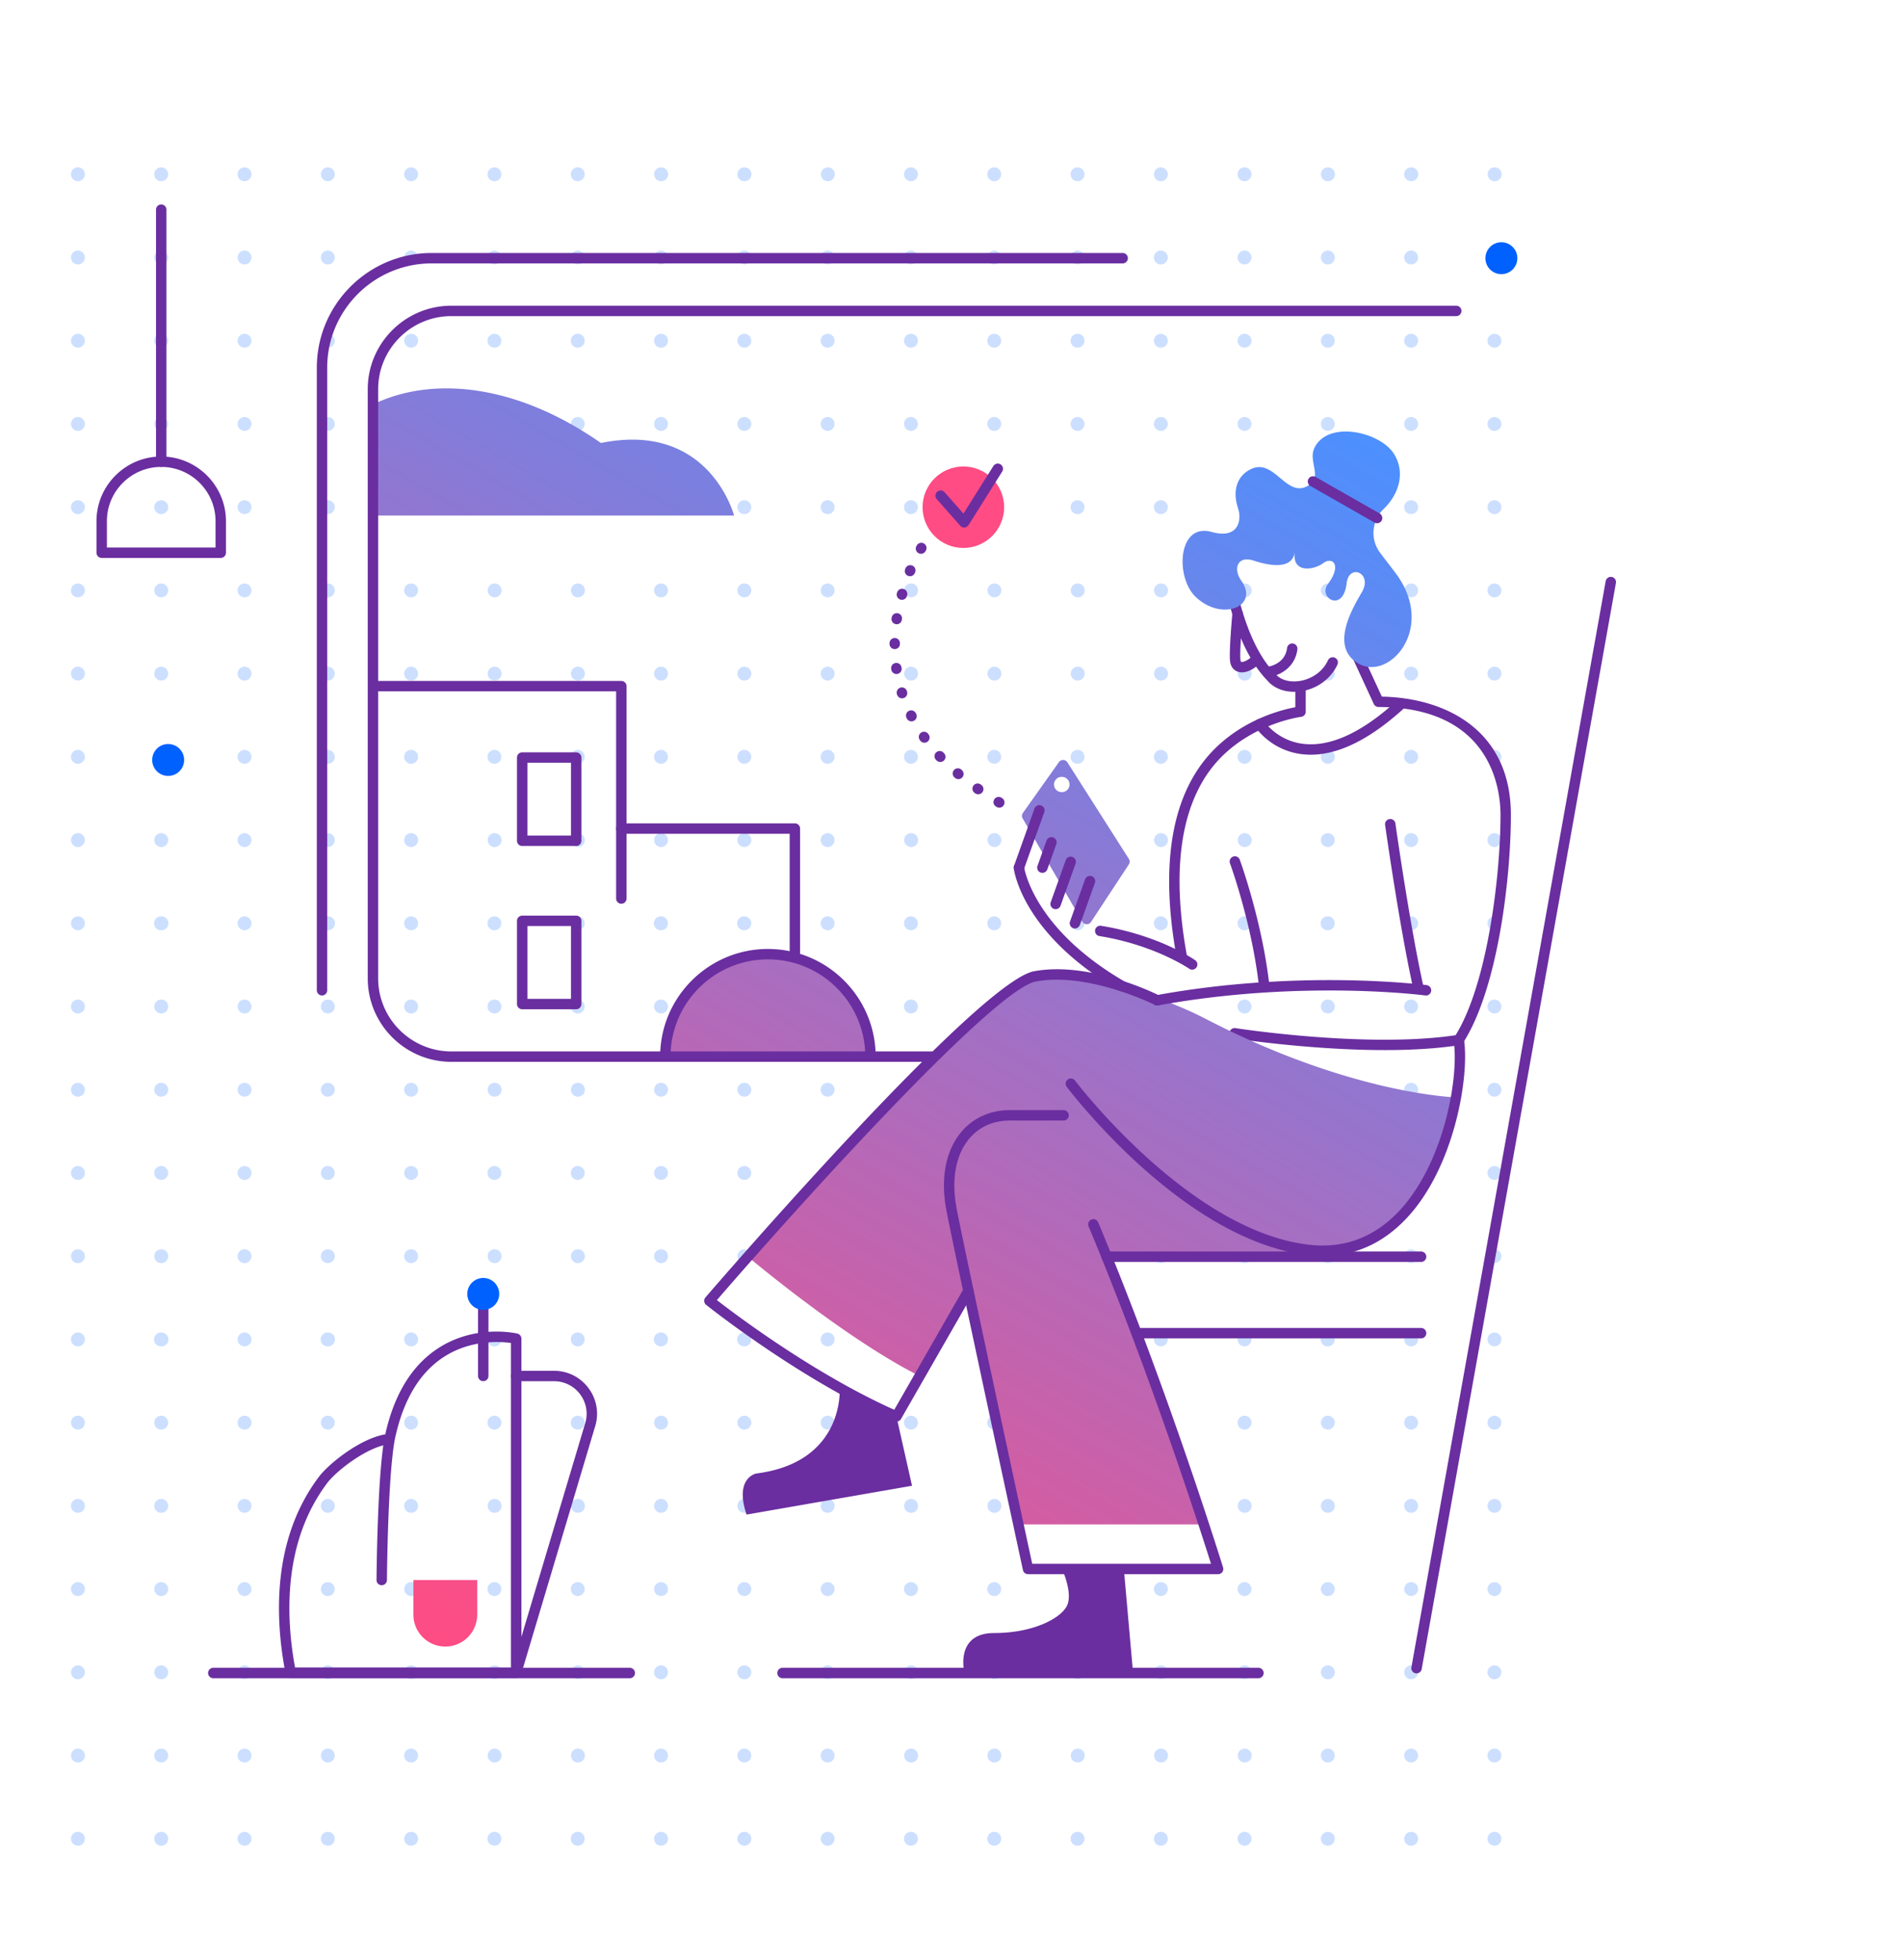 <svg width="432" height="445" fill="none" xmlns="http://www.w3.org/2000/svg"><path d="M244.614 97.822a1.575 1.575 0 1 0 .001-3.151 1.575 1.575 0 0 0-.001 3.15ZM206.794 97.822a1.575 1.575 0 1 0 .001-3.151 1.575 1.575 0 0 0-.001 3.15ZM168.972 97.822a1.575 1.575 0 1 0 .002-3.15 1.575 1.575 0 0 0-.002 3.15ZM244.614 135.609a1.576 1.576 0 1 0 0-3.151 1.576 1.576 0 0 0 0 3.151ZM244.614 192.29a1.576 1.576 0 1 0 0-3.151 1.576 1.576 0 0 0 0 3.151ZM206.794 135.609a1.576 1.576 0 1 0 0-3.151 1.576 1.576 0 0 0 0 3.151ZM168.972 135.609a1.575 1.575 0 1 0 .002-3.15 1.575 1.575 0 0 0-.002 3.15ZM206.794 192.29a1.576 1.576 0 1 0 0-3.151 1.576 1.576 0 0 0 0 3.151ZM168.972 192.29a1.575 1.575 0 1 0 .002-3.15 1.575 1.575 0 0 0-.002 3.15ZM225.704 97.822a1.575 1.575 0 1 0 .001-3.151 1.575 1.575 0 0 0-.001 3.15ZM187.883 97.822a1.575 1.575 0 1 0 0-3.15 1.575 1.575 0 0 0 0 3.15ZM150.062 97.822a1.575 1.575 0 1 0 .002-3.15 1.575 1.575 0 0 0-.002 3.15ZM131.152 97.822a1.575 1.575 0 1 0 .001-3.151 1.575 1.575 0 0 0-.001 3.15ZM225.704 135.609a1.576 1.576 0 1 0 0-3.151 1.576 1.576 0 0 0 0 3.151ZM225.704 192.29a1.576 1.576 0 1 0 0-3.151 1.576 1.576 0 0 0 0 3.151ZM187.883 135.609a1.575 1.575 0 1 0 0-3.15 1.575 1.575 0 0 0 0 3.15ZM150.062 135.609a1.575 1.575 0 1 0 .002-3.15 1.575 1.575 0 0 0-.002 3.15ZM131.152 135.609a1.576 1.576 0 1 0 0-3.151 1.576 1.576 0 0 0 0 3.151ZM187.883 192.29a1.575 1.575 0 1 0 0-3.15 1.575 1.575 0 0 0 0 3.15ZM150.062 192.29a1.575 1.575 0 1 0 .002-3.15 1.575 1.575 0 0 0-.002 3.15ZM131.152 192.29a1.576 1.576 0 1 0 0-3.151 1.576 1.576 0 0 0 0 3.151ZM244.614 116.715a1.575 1.575 0 1 0 .001-3.15 1.575 1.575 0 0 0-.001 3.15ZM244.614 173.396a1.575 1.575 0 1 0 .001-3.15 1.575 1.575 0 0 0-.001 3.15ZM206.794 116.715a1.575 1.575 0 1 0 .001-3.15 1.575 1.575 0 0 0-.001 3.15ZM168.972 116.715a1.575 1.575 0 1 0-1.576-1.574c0 .869.706 1.574 1.576 1.574ZM206.794 173.396a1.575 1.575 0 1 0 .001-3.15 1.575 1.575 0 0 0-.001 3.15ZM168.972 173.396a1.575 1.575 0 1 0-1.576-1.574c0 .869.706 1.574 1.576 1.574ZM244.614 154.503a1.576 1.576 0 1 0 0-3.151 1.576 1.576 0 0 0 0 3.151ZM244.614 211.183a1.575 1.575 0 1 0-1.576-1.574c0 .87.706 1.574 1.576 1.574ZM206.794 154.503a1.576 1.576 0 1 0 0-3.151 1.576 1.576 0 0 0 0 3.151ZM168.972 154.503a1.575 1.575 0 1 0 .002-3.15 1.575 1.575 0 0 0-.002 3.15ZM206.794 211.183a1.575 1.575 0 1 0-1.576-1.574c0 .87.705 1.574 1.576 1.574ZM168.972 211.183a1.574 1.574 0 1 0 0-3.148 1.575 1.575 0 1 0 0 3.148ZM225.704 116.715a1.575 1.575 0 1 0 .001-3.15 1.575 1.575 0 0 0-.001 3.15ZM225.704 173.396a1.575 1.575 0 1 0 .001-3.15 1.575 1.575 0 0 0-.001 3.15ZM187.883 116.715a1.575 1.575 0 1 0 0-3.15 1.575 1.575 0 0 0 0 3.15ZM150.062 116.715a1.575 1.575 0 1 0-1.576-1.574c0 .869.706 1.574 1.576 1.574ZM131.152 116.715a1.575 1.575 0 1 0 .001-3.15 1.575 1.575 0 0 0-.001 3.15ZM187.883 173.396a1.575 1.575 0 1 0 0-3.15 1.575 1.575 0 0 0 0 3.15ZM150.062 173.396a1.575 1.575 0 1 0-1.576-1.574c0 .869.706 1.574 1.576 1.574ZM131.152 173.396a1.575 1.575 0 1 0 .001-3.15 1.575 1.575 0 0 0-.001 3.15ZM225.704 154.503a1.576 1.576 0 1 0 0-3.151 1.576 1.576 0 0 0 0 3.151ZM225.704 211.183a1.575 1.575 0 1 0-1.576-1.574c0 .87.705 1.574 1.576 1.574ZM187.883 154.503a1.575 1.575 0 1 0 0-3.15 1.575 1.575 0 0 0 0 3.15ZM150.062 154.503a1.575 1.575 0 1 0 .002-3.15 1.575 1.575 0 0 0-.002 3.15ZM131.152 154.503a1.576 1.576 0 1 0 0-3.151 1.576 1.576 0 0 0 0 3.151ZM187.883 211.183a1.574 1.574 0 1 0 0-3.148 1.574 1.574 0 1 0 0 3.148ZM150.062 211.183a1.574 1.574 0 1 0 0-3.148 1.575 1.575 0 1 0 0 3.148ZM131.152 211.183a1.575 1.575 0 1 0-1.576-1.574c0 .87.706 1.574 1.576 1.574ZM263.525 97.822a1.575 1.575 0 1 0 .001-3.151 1.575 1.575 0 0 0-.001 3.15ZM263.525 135.609a1.576 1.576 0 1 0 0-3.151 1.576 1.576 0 0 0 0 3.151ZM263.525 192.29a1.576 1.576 0 1 0 0-3.151 1.576 1.576 0 0 0 0 3.151ZM263.525 116.715a1.575 1.575 0 1 0 .001-3.15 1.575 1.575 0 0 0-.001 3.15ZM263.525 173.396a1.575 1.575 0 1 0 .001-3.15 1.575 1.575 0 0 0-.001 3.15ZM263.525 154.503a1.576 1.576 0 1 0 0-3.151 1.576 1.576 0 0 0 0 3.151ZM263.525 211.183a1.575 1.575 0 1 0-1.576-1.574c0 .87.706 1.574 1.576 1.574ZM112.241 97.822a1.575 1.575 0 1 0 .001-3.151 1.575 1.575 0 0 0-.001 3.15ZM74.42 97.822a1.575 1.575 0 1 0 .002-3.15 1.575 1.575 0 0 0-.001 3.15ZM36.6 97.822a1.575 1.575 0 1 0 0-3.15 1.575 1.575 0 0 0 0 3.15ZM112.241 135.609a1.576 1.576 0 1 0 0-3.151 1.576 1.576 0 0 0 0 3.151ZM112.241 192.29a1.576 1.576 0 1 0 0-3.151 1.576 1.576 0 0 0 0 3.151ZM74.42 135.609a1.575 1.575 0 1 0 .002-3.15 1.575 1.575 0 0 0-.001 3.15ZM36.6 135.609a1.575 1.575 0 1 0 0-3.15 1.575 1.575 0 0 0 0 3.15ZM74.42 192.29a1.575 1.575 0 1 0 .002-3.15 1.575 1.575 0 0 0-.001 3.15ZM36.6 192.29a1.575 1.575 0 1 0 0-3.15 1.575 1.575 0 0 0 0 3.15ZM93.33 97.822a1.575 1.575 0 1 0 .002-3.15 1.575 1.575 0 0 0-.001 3.15ZM55.51 97.822a1.575 1.575 0 1 0 .002-3.15 1.575 1.575 0 0 0-.002 3.15ZM17.69 97.822a1.575 1.575 0 1 0 0-3.15 1.575 1.575 0 0 0 0 3.15ZM93.33 135.609a1.575 1.575 0 1 0 .002-3.15 1.575 1.575 0 0 0-.001 3.15ZM93.33 192.29a1.575 1.575 0 1 0 .002-3.15 1.575 1.575 0 0 0-.001 3.15ZM55.51 135.609a1.575 1.575 0 1 0 .002-3.15 1.575 1.575 0 0 0-.002 3.15ZM17.69 135.609a1.575 1.575 0 1 0 0-3.15 1.575 1.575 0 0 0 0 3.15ZM55.51 192.29a1.575 1.575 0 1 0 .002-3.15 1.575 1.575 0 0 0-.002 3.15ZM17.69 192.29a1.575 1.575 0 1 0 0-3.15 1.575 1.575 0 0 0 0 3.15ZM112.241 116.715a1.575 1.575 0 1 0 .001-3.15 1.575 1.575 0 0 0-.001 3.15ZM112.241 173.396a1.575 1.575 0 1 0 .001-3.15 1.575 1.575 0 0 0-.001 3.15ZM74.42 116.715a1.575 1.575 0 1 0 .002-3.15 1.575 1.575 0 0 0-.001 3.15ZM36.6 116.715a1.575 1.575 0 1 0 0-3.15 1.575 1.575 0 0 0 0 3.15ZM74.42 173.396a1.575 1.575 0 1 0 .002-3.15 1.575 1.575 0 0 0-.001 3.15ZM36.6 173.396a1.575 1.575 0 1 0 0-3.15 1.575 1.575 0 0 0 0 3.15ZM112.241 154.503a1.576 1.576 0 1 0 0-3.151 1.576 1.576 0 0 0 0 3.151ZM112.241 211.183a1.575 1.575 0 1 0-1.576-1.574c0 .87.706 1.574 1.576 1.574ZM74.42 154.503a1.575 1.575 0 1 0 .002-3.15 1.575 1.575 0 0 0-.001 3.15ZM36.6 154.503a1.575 1.575 0 1 0 0-3.15 1.575 1.575 0 0 0 0 3.15ZM74.42 211.183a1.575 1.575 0 1 0 0-3.148 1.575 1.575 0 1 0 0 3.148ZM36.6 211.183a1.575 1.575 0 1 0 0-3.148 1.575 1.575 0 1 0 0 3.148ZM93.33 116.715a1.575 1.575 0 1 0 .002-3.15 1.575 1.575 0 0 0-.001 3.15ZM93.33 173.396a1.575 1.575 0 1 0 .002-3.15 1.575 1.575 0 0 0-.001 3.15ZM55.51 116.715a1.575 1.575 0 1 0 .002-3.15 1.575 1.575 0 0 0-.002 3.15ZM17.69 116.715a1.575 1.575 0 1 0 0-3.15 1.575 1.575 0 0 0 0 3.15ZM55.51 173.396a1.575 1.575 0 1 0 .002-3.15 1.575 1.575 0 0 0-.002 3.15ZM17.69 173.396a1.575 1.575 0 1 0 0-3.15 1.575 1.575 0 0 0 0 3.15ZM93.33 154.503a1.575 1.575 0 1 0 .002-3.15 1.575 1.575 0 0 0-.001 3.15ZM93.33 211.183a1.574 1.574 0 1 0 0-3.148 1.574 1.574 0 1 0 0 3.148ZM55.51 154.503a1.575 1.575 0 1 0 .002-3.15 1.575 1.575 0 0 0-.002 3.15ZM17.69 154.503a1.575 1.575 0 1 0 0-3.15 1.575 1.575 0 0 0 0 3.15ZM55.51 211.183a1.574 1.574 0 1 0 0-3.148 1.574 1.574 0 1 0 0 3.148ZM17.69 211.183a1.574 1.574 0 1 0 0-3.148 1.574 1.574 0 1 0 0 3.148ZM244.614 230.077a1.575 1.575 0 1 0 .001-3.15 1.575 1.575 0 0 0-.001 3.15ZM206.794 230.077a1.575 1.575 0 1 0 .001-3.15 1.575 1.575 0 0 0-.001 3.15ZM168.972 230.077a1.575 1.575 0 1 0-1.576-1.574c0 .869.706 1.574 1.576 1.574ZM244.614 267.864a1.575 1.575 0 1 0 .001-3.15 1.575 1.575 0 0 0-.001 3.15ZM244.614 324.545a1.575 1.575 0 1 0 .001-3.15 1.575 1.575 0 0 0-.001 3.15ZM206.794 267.864a1.575 1.575 0 1 0 .001-3.15 1.575 1.575 0 0 0-.001 3.15ZM168.972 267.864a1.575 1.575 0 1 0-1.576-1.574c0 .869.706 1.574 1.576 1.574ZM206.794 324.545a1.575 1.575 0 1 0 .001-3.15 1.575 1.575 0 0 0-.001 3.15ZM168.972 324.545a1.575 1.575 0 1 0-1.576-1.574c0 .869.706 1.574 1.576 1.574ZM225.704 230.077a1.575 1.575 0 1 0 .001-3.15 1.575 1.575 0 0 0-.001 3.15ZM187.883 230.077a1.575 1.575 0 1 0 0-3.15 1.575 1.575 0 0 0 0 3.15ZM150.062 230.077a1.575 1.575 0 1 0-1.576-1.574c0 .869.706 1.574 1.576 1.574ZM131.152 230.077a1.575 1.575 0 1 0 .001-3.15 1.575 1.575 0 0 0-.001 3.15ZM225.704 267.864a1.575 1.575 0 1 0 .001-3.15 1.575 1.575 0 0 0-.001 3.15ZM225.704 324.545a1.575 1.575 0 1 0 .001-3.15 1.575 1.575 0 0 0-.001 3.15ZM187.883 267.864a1.575 1.575 0 1 0 0-3.15 1.575 1.575 0 0 0 0 3.15ZM150.062 267.864a1.575 1.575 0 1 0-1.576-1.574c0 .869.706 1.574 1.576 1.574ZM131.152 267.864a1.575 1.575 0 1 0 .001-3.15 1.575 1.575 0 0 0-.001 3.15ZM187.883 324.545a1.575 1.575 0 1 0 0-3.15 1.575 1.575 0 0 0 0 3.15ZM150.062 324.545a1.575 1.575 0 1 0-1.576-1.574c0 .869.706 1.574 1.576 1.574ZM131.152 324.545a1.575 1.575 0 1 0 .001-3.15 1.575 1.575 0 0 0-.001 3.15ZM244.614 248.971a1.576 1.576 0 1 0 0-3.151 1.576 1.576 0 0 0 0 3.151ZM244.614 305.651a1.575 1.575 0 1 0-1.576-1.574c0 .87.706 1.574 1.576 1.574ZM206.794 248.971a1.576 1.576 0 1 0 0-3.151 1.576 1.576 0 0 0 0 3.151ZM168.972 248.971a1.575 1.575 0 1 0 .002-3.15 1.575 1.575 0 0 0-.002 3.15ZM206.794 305.651a1.575 1.575 0 1 0-1.576-1.574c0 .87.705 1.574 1.576 1.574ZM168.972 305.651a1.574 1.574 0 1 0 0-3.148 1.575 1.575 0 1 0 0 3.148ZM244.614 286.758a1.576 1.576 0 1 0 0-3.151 1.576 1.576 0 0 0 0 3.151ZM244.614 343.439a1.576 1.576 0 1 0 0-3.151 1.576 1.576 0 0 0 0 3.151ZM206.794 286.758a1.576 1.576 0 1 0 0-3.151 1.576 1.576 0 0 0 0 3.151ZM168.972 286.758a1.575 1.575 0 1 0 .002-3.15 1.575 1.575 0 0 0-.002 3.15ZM206.794 343.439a1.576 1.576 0 1 0 0-3.151 1.576 1.576 0 0 0 0 3.151ZM168.972 343.439a1.575 1.575 0 1 0 .002-3.15 1.575 1.575 0 0 0-.002 3.15ZM225.704 248.971a1.576 1.576 0 1 0 0-3.151 1.576 1.576 0 0 0 0 3.151ZM225.704 305.651a1.575 1.575 0 1 0-1.576-1.574c0 .87.705 1.574 1.576 1.574ZM187.883 248.971a1.575 1.575 0 1 0 0-3.15 1.575 1.575 0 0 0 0 3.15ZM150.062 248.971a1.575 1.575 0 1 0 .002-3.15 1.575 1.575 0 0 0-.002 3.15ZM131.152 248.971a1.576 1.576 0 1 0 0-3.151 1.576 1.576 0 0 0 0 3.151ZM187.883 305.651a1.574 1.574 0 1 0 0-3.148 1.574 1.574 0 1 0 0 3.148ZM150.062 305.651a1.574 1.574 0 1 0 0-3.148 1.575 1.575 0 1 0 0 3.148ZM131.152 305.651a1.575 1.575 0 1 0-1.576-1.574c0 .87.706 1.574 1.576 1.574ZM225.704 286.758a1.576 1.576 0 1 0 0-3.151 1.576 1.576 0 0 0 0 3.151ZM225.704 343.439a1.576 1.576 0 1 0 0-3.151 1.576 1.576 0 0 0 0 3.151ZM187.883 286.758a1.575 1.575 0 1 0 0-3.15 1.575 1.575 0 0 0 0 3.15ZM150.062 286.758a1.575 1.575 0 1 0 .002-3.15 1.575 1.575 0 0 0-.002 3.15ZM131.152 286.758a1.576 1.576 0 1 0 0-3.151 1.576 1.576 0 0 0 0 3.151ZM187.883 343.439a1.575 1.575 0 1 0 0-3.15 1.575 1.575 0 0 0 0 3.15ZM150.062 343.439a1.575 1.575 0 1 0 .002-3.15 1.575 1.575 0 0 0-.002 3.15ZM131.152 343.439a1.576 1.576 0 1 0 0-3.151 1.576 1.576 0 0 0 0 3.151ZM263.525 230.077a1.575 1.575 0 1 0 .001-3.15 1.575 1.575 0 0 0-.001 3.15ZM263.525 267.864a1.575 1.575 0 1 0 .001-3.15 1.575 1.575 0 0 0-.001 3.15ZM263.525 324.545a1.575 1.575 0 1 0 .001-3.15 1.575 1.575 0 0 0-.001 3.15ZM263.525 248.971a1.576 1.576 0 1 0 0-3.151 1.576 1.576 0 0 0 0 3.151ZM263.525 305.651a1.575 1.575 0 1 0-1.576-1.574c0 .87.706 1.574 1.576 1.574ZM263.525 286.758a1.576 1.576 0 1 0 0-3.151 1.576 1.576 0 0 0 0 3.151ZM263.525 343.439a1.576 1.576 0 1 0 0-3.151 1.576 1.576 0 0 0 0 3.151ZM244.614 60.035a1.576 1.576 0 1 0 0-3.152 1.576 1.576 0 0 0 0 3.152ZM206.794 60.035a1.576 1.576 0 1 0 0-3.152 1.576 1.576 0 0 0 0 3.152ZM168.972 60.035a1.575 1.575 0 1 0 .002-3.15 1.575 1.575 0 0 0-.002 3.15ZM225.704 60.035a1.576 1.576 0 1 0 0-3.152 1.576 1.576 0 0 0 0 3.152ZM187.883 60.035a1.575 1.575 0 1 0 0-3.15 1.575 1.575 0 0 0 0 3.15ZM150.062 60.035a1.575 1.575 0 1 0 .002-3.15 1.575 1.575 0 0 0-.002 3.15ZM131.152 60.035a1.576 1.576 0 1 0 0-3.152 1.576 1.576 0 0 0 0 3.152ZM244.614 41.14a1.575 1.575 0 1 0 .001-3.15 1.575 1.575 0 0 0-.001 3.15ZM206.794 41.14a1.575 1.575 0 1 0 .001-3.15 1.575 1.575 0 0 0-.001 3.15ZM168.972 41.14a1.575 1.575 0 1 0 .002-3.149 1.575 1.575 0 0 0-.002 3.15ZM244.614 78.928a1.575 1.575 0 1 0 .001-3.15 1.575 1.575 0 0 0-.001 3.15ZM206.794 78.928a1.575 1.575 0 1 0 .001-3.15 1.575 1.575 0 0 0-.001 3.15ZM168.972 78.928a1.575 1.575 0 1 0 .002-3.15 1.575 1.575 0 0 0-.002 3.15ZM225.704 41.14a1.575 1.575 0 1 0 .001-3.15 1.575 1.575 0 0 0-.001 3.15ZM187.883 41.14a1.575 1.575 0 1 0 0-3.148 1.575 1.575 0 0 0 0 3.149ZM150.062 41.14a1.575 1.575 0 1 0 .002-3.149 1.575 1.575 0 0 0-.002 3.15ZM131.152 41.14a1.575 1.575 0 1 0 .001-3.15 1.575 1.575 0 0 0-.001 3.15ZM225.704 78.928a1.575 1.575 0 1 0 .001-3.15 1.575 1.575 0 0 0-.001 3.15ZM187.883 78.928a1.575 1.575 0 1 0 0-3.15 1.575 1.575 0 0 0 0 3.15ZM150.062 78.928a1.575 1.575 0 1 0 .002-3.15 1.575 1.575 0 0 0-.002 3.15ZM131.152 78.928a1.575 1.575 0 1 0 .001-3.15 1.575 1.575 0 0 0-.001 3.15ZM263.525 60.035a1.576 1.576 0 1 0 0-3.152 1.576 1.576 0 0 0 0 3.152ZM263.525 41.14a1.575 1.575 0 1 0 .001-3.15 1.575 1.575 0 0 0-.001 3.15ZM263.525 78.928a1.575 1.575 0 1 0 .001-3.15 1.575 1.575 0 0 0-.001 3.15ZM112.241 230.077a1.575 1.575 0 1 0 .001-3.15 1.575 1.575 0 0 0-.001 3.15ZM74.42 230.077a1.575 1.575 0 1 0 .002-3.15 1.575 1.575 0 0 0-.001 3.15ZM36.6 230.077a1.575 1.575 0 1 0 0-3.15 1.575 1.575 0 0 0 0 3.15ZM112.241 267.864a1.575 1.575 0 1 0 .001-3.15 1.575 1.575 0 0 0-.001 3.15ZM112.241 324.545a1.575 1.575 0 1 0 .001-3.15 1.575 1.575 0 0 0-.001 3.15ZM74.42 267.864a1.575 1.575 0 1 0 .002-3.15 1.575 1.575 0 0 0-.001 3.15ZM36.6 267.864a1.575 1.575 0 1 0 0-3.15 1.575 1.575 0 0 0 0 3.15ZM74.42 324.545a1.575 1.575 0 1 0 .002-3.15 1.575 1.575 0 0 0-.001 3.15ZM36.6 324.545a1.575 1.575 0 1 0 0-3.15 1.575 1.575 0 0 0 0 3.15ZM93.33 230.077a1.575 1.575 0 1 0 .002-3.15 1.575 1.575 0 0 0-.001 3.15ZM55.51 230.077a1.575 1.575 0 1 0 .002-3.15 1.575 1.575 0 0 0-.002 3.15ZM17.69 230.077a1.575 1.575 0 1 0 0-3.15 1.575 1.575 0 0 0 0 3.15ZM93.33 267.864a1.575 1.575 0 1 0 .002-3.15 1.575 1.575 0 0 0-.001 3.15ZM93.33 324.545a1.575 1.575 0 1 0 .002-3.15 1.575 1.575 0 0 0-.001 3.15ZM55.51 267.864a1.575 1.575 0 1 0 .002-3.15 1.575 1.575 0 0 0-.002 3.15ZM17.69 267.864a1.575 1.575 0 1 0 0-3.15 1.575 1.575 0 0 0 0 3.15ZM55.51 324.545a1.575 1.575 0 1 0 .002-3.15 1.575 1.575 0 0 0-.002 3.15ZM17.69 324.545a1.575 1.575 0 1 0 0-3.15 1.575 1.575 0 0 0 0 3.15ZM112.241 248.971a1.576 1.576 0 1 0 0-3.151 1.576 1.576 0 0 0 0 3.151ZM112.241 305.651a1.575 1.575 0 1 0-1.576-1.574c0 .87.706 1.574 1.576 1.574ZM74.42 248.971a1.575 1.575 0 1 0 .002-3.15 1.575 1.575 0 0 0-.001 3.15ZM36.6 248.971a1.575 1.575 0 1 0 0-3.15 1.575 1.575 0 0 0 0 3.15ZM74.42 305.651a1.575 1.575 0 1 0 0-3.148 1.575 1.575 0 1 0 0 3.148ZM36.6 305.651a1.575 1.575 0 1 0 0-3.148 1.575 1.575 0 1 0 0 3.148ZM112.241 286.758a1.576 1.576 0 1 0 0-3.151 1.576 1.576 0 0 0 0 3.151ZM112.241 343.439a1.576 1.576 0 1 0 0-3.151 1.576 1.576 0 0 0 0 3.151ZM74.42 286.758a1.575 1.575 0 1 0 .002-3.15 1.575 1.575 0 0 0-.001 3.15ZM36.6 286.758a1.575 1.575 0 1 0 0-3.15 1.575 1.575 0 0 0 0 3.15ZM74.42 343.439a1.575 1.575 0 1 0 .002-3.15 1.575 1.575 0 0 0-.001 3.15ZM36.6 343.439a1.575 1.575 0 1 0 0-3.15 1.575 1.575 0 0 0 0 3.15ZM93.33 248.971a1.575 1.575 0 1 0 .002-3.15 1.575 1.575 0 0 0-.001 3.15ZM93.33 305.651a1.574 1.574 0 1 0 0-3.148 1.574 1.574 0 1 0 0 3.148ZM55.51 248.971a1.575 1.575 0 1 0 .002-3.15 1.575 1.575 0 0 0-.002 3.15ZM17.69 248.971a1.575 1.575 0 1 0 0-3.15 1.575 1.575 0 0 0 0 3.15ZM55.51 305.651a1.574 1.574 0 1 0 0-3.148 1.574 1.574 0 1 0 0 3.148ZM17.69 305.651a1.574 1.574 0 1 0 0-3.148 1.574 1.574 0 1 0 0 3.148ZM93.33 286.758a1.575 1.575 0 1 0 .002-3.15 1.575 1.575 0 0 0-.001 3.15ZM93.33 343.439a1.575 1.575 0 1 0 .002-3.15 1.575 1.575 0 0 0-.001 3.15ZM55.51 286.758a1.575 1.575 0 1 0 .002-3.15 1.575 1.575 0 0 0-.002 3.15ZM17.69 286.758a1.575 1.575 0 1 0 0-3.15 1.575 1.575 0 0 0 0 3.15ZM55.51 343.439a1.575 1.575 0 1 0 .002-3.15 1.575 1.575 0 0 0-.002 3.15ZM17.69 343.439a1.575 1.575 0 1 0 0-3.15 1.575 1.575 0 0 0 0 3.15ZM112.241 60.035a1.576 1.576 0 1 0 0-3.152 1.576 1.576 0 0 0 0 3.152ZM74.42 60.035a1.575 1.575 0 1 0 .002-3.151 1.575 1.575 0 0 0-.001 3.15ZM36.6 60.035a1.575 1.575 0 1 0 0-3.151 1.575 1.575 0 0 0 0 3.15ZM93.33 60.035a1.575 1.575 0 1 0 .002-3.15 1.575 1.575 0 0 0-.001 3.15ZM55.51 60.035a1.575 1.575 0 1 0 .002-3.15 1.575 1.575 0 0 0-.002 3.15ZM17.69 60.035a1.575 1.575 0 1 0 0-3.15 1.575 1.575 0 0 0 0 3.15ZM112.241 41.14a1.575 1.575 0 1 0 .001-3.15 1.575 1.575 0 0 0-.001 3.15ZM74.42 41.14a1.575 1.575 0 1 0 .002-3.15 1.575 1.575 0 0 0-.001 3.15ZM36.6 41.14a1.575 1.575 0 1 0 0-3.15 1.575 1.575 0 0 0 0 3.15ZM112.241 78.928a1.575 1.575 0 1 0 .001-3.15 1.575 1.575 0 0 0-.001 3.15ZM74.42 78.928a1.575 1.575 0 1 0 .002-3.15 1.575 1.575 0 0 0-.001 3.15ZM36.6 78.928a1.575 1.575 0 1 0 0-3.15 1.575 1.575 0 0 0 0 3.15ZM93.33 41.14a1.575 1.575 0 1 0 .002-3.15 1.575 1.575 0 0 0-.001 3.15ZM55.51 41.14a1.575 1.575 0 1 0 .002-3.15 1.575 1.575 0 0 0-.002 3.15ZM17.69 41.14a1.575 1.575 0 1 0 0-3.15 1.575 1.575 0 0 0 0 3.15ZM93.33 78.928a1.575 1.575 0 1 0 .002-3.15 1.575 1.575 0 0 0-.001 3.15ZM55.51 78.928a1.575 1.575 0 1 0 .002-3.15 1.575 1.575 0 0 0-.002 3.15ZM17.69 78.928a1.575 1.575 0 1 0 0-3.15 1.575 1.575 0 0 0 0 3.15ZM244.614 362.332a1.575 1.575 0 1 0 .001-3.15 1.575 1.575 0 0 0-.001 3.15ZM206.794 362.332a1.575 1.575 0 1 0 .001-3.15 1.575 1.575 0 0 0-.001 3.15ZM168.972 362.332a1.575 1.575 0 1 0-1.576-1.574c0 .869.706 1.574 1.576 1.574ZM244.614 400.12a1.576 1.576 0 1 0 0-3.151 1.576 1.576 0 0 0 0 3.151ZM206.794 400.12a1.576 1.576 0 1 0 0-3.151 1.576 1.576 0 0 0 0 3.151ZM168.972 400.12a1.575 1.575 0 1 0 .002-3.15 1.575 1.575 0 0 0-.002 3.15ZM225.704 362.332a1.575 1.575 0 1 0 .001-3.15 1.575 1.575 0 0 0-.001 3.15ZM187.883 362.332a1.575 1.575 0 1 0 0-3.15 1.575 1.575 0 0 0 0 3.15ZM150.062 362.332a1.575 1.575 0 1 0-1.576-1.574c0 .869.706 1.574 1.576 1.574ZM131.152 362.332a1.575 1.575 0 1 0 .001-3.15 1.575 1.575 0 0 0-.001 3.15ZM225.704 400.12a1.576 1.576 0 1 0 0-3.151 1.576 1.576 0 0 0 0 3.151ZM187.883 400.12a1.575 1.575 0 1 0 0-3.15 1.575 1.575 0 0 0 0 3.15ZM150.062 400.12a1.575 1.575 0 1 0 .002-3.15 1.575 1.575 0 0 0-.002 3.15ZM131.152 400.12a1.576 1.576 0 1 0 0-3.151 1.576 1.576 0 0 0 0 3.151ZM244.614 381.226a1.576 1.576 0 1 0 0-3.151 1.576 1.576 0 0 0 0 3.151ZM206.794 381.226a1.576 1.576 0 1 0 0-3.151 1.576 1.576 0 0 0 0 3.151ZM168.972 381.226a1.575 1.575 0 1 0 .002-3.15 1.575 1.575 0 0 0-.002 3.15ZM244.614 419.013a1.575 1.575 0 1 0 .001-3.15 1.575 1.575 0 0 0-.001 3.15ZM206.794 419.013a1.575 1.575 0 1 0 .001-3.15 1.575 1.575 0 0 0-.001 3.15ZM168.972 419.013a1.575 1.575 0 1 0-1.576-1.574c0 .869.706 1.574 1.576 1.574ZM225.704 381.226a1.576 1.576 0 1 0 0-3.151 1.576 1.576 0 0 0 0 3.151ZM187.883 381.226a1.575 1.575 0 1 0 0-3.15 1.575 1.575 0 0 0 0 3.15ZM150.062 381.226a1.575 1.575 0 1 0 .002-3.15 1.575 1.575 0 0 0-.002 3.15ZM131.152 381.226a1.576 1.576 0 1 0 0-3.151 1.576 1.576 0 0 0 0 3.151ZM225.704 419.013a1.575 1.575 0 1 0 .001-3.15 1.575 1.575 0 0 0-.001 3.15ZM187.883 419.013a1.575 1.575 0 1 0 0-3.15 1.575 1.575 0 0 0 0 3.15ZM150.062 419.013a1.575 1.575 0 1 0-1.576-1.574c0 .869.706 1.574 1.576 1.574ZM131.152 419.013a1.575 1.575 0 1 0 .001-3.15 1.575 1.575 0 0 0-.001 3.15ZM263.525 362.332a1.575 1.575 0 1 0 .001-3.15 1.575 1.575 0 0 0-.001 3.15ZM263.525 400.12a1.576 1.576 0 1 0 0-3.151 1.576 1.576 0 0 0 0 3.151ZM263.525 381.226a1.576 1.576 0 1 0 0-3.151 1.576 1.576 0 0 0 0 3.151ZM263.525 419.013a1.575 1.575 0 1 0 .001-3.15 1.575 1.575 0 0 0-.001 3.15ZM112.241 362.332a1.575 1.575 0 1 0 .001-3.15 1.575 1.575 0 0 0-.001 3.15ZM74.42 362.332a1.575 1.575 0 1 0 .002-3.15 1.575 1.575 0 0 0-.001 3.15ZM36.6 362.332a1.575 1.575 0 1 0 0-3.15 1.575 1.575 0 0 0 0 3.15ZM112.241 400.12a1.576 1.576 0 1 0 0-3.151 1.576 1.576 0 0 0 0 3.151ZM74.42 400.12a1.575 1.575 0 1 0 .002-3.15 1.575 1.575 0 0 0-.001 3.15ZM36.6 400.12a1.575 1.575 0 1 0 0-3.15 1.575 1.575 0 0 0 0 3.15ZM93.33 362.332a1.575 1.575 0 1 0 .002-3.15 1.575 1.575 0 0 0-.001 3.15ZM55.51 362.332a1.575 1.575 0 1 0 .002-3.15 1.575 1.575 0 0 0-.002 3.15ZM17.69 362.332a1.575 1.575 0 1 0 0-3.15 1.575 1.575 0 0 0 0 3.15ZM93.33 400.12a1.575 1.575 0 1 0 .002-3.15 1.575 1.575 0 0 0-.001 3.15ZM55.51 400.12a1.575 1.575 0 1 0 .002-3.15 1.575 1.575 0 0 0-.002 3.15ZM17.69 400.12a1.575 1.575 0 1 0 0-3.15 1.575 1.575 0 0 0 0 3.15ZM112.241 381.226a1.576 1.576 0 1 0 0-3.151 1.576 1.576 0 0 0 0 3.151ZM74.42 381.226a1.575 1.575 0 1 0 .002-3.15 1.575 1.575 0 0 0-.001 3.15ZM36.6 381.226a1.575 1.575 0 1 0 0-3.15 1.575 1.575 0 0 0 0 3.15ZM112.241 419.013a1.575 1.575 0 1 0 .001-3.15 1.575 1.575 0 0 0-.001 3.15ZM74.42 419.013a1.575 1.575 0 1 0 .002-3.15 1.575 1.575 0 0 0-.001 3.15ZM36.6 419.013a1.575 1.575 0 1 0 0-3.15 1.575 1.575 0 0 0 0 3.15ZM93.33 381.226a1.575 1.575 0 1 0 .002-3.15 1.575 1.575 0 0 0-.001 3.15ZM55.51 381.226a1.575 1.575 0 1 0 .002-3.15 1.575 1.575 0 0 0-.002 3.15ZM17.69 381.226a1.575 1.575 0 1 0 0-3.15 1.575 1.575 0 0 0 0 3.15ZM93.33 419.013a1.575 1.575 0 1 0 .002-3.15 1.575 1.575 0 0 0-.001 3.15ZM55.51 419.013a1.575 1.575 0 1 0 .002-3.15 1.575 1.575 0 0 0-.002 3.15ZM17.69 419.013a1.575 1.575 0 1 0 0-3.15 1.575 1.575 0 0 0 0 3.15ZM320.342 97.822a1.575 1.575 0 1 0 .002-3.15 1.575 1.575 0 0 0-.002 3.15ZM282.522 97.822a1.575 1.575 0 1 0 .001-3.151 1.575 1.575 0 0 0-.001 3.15ZM320.342 135.609a1.575 1.575 0 1 0 .002-3.15 1.575 1.575 0 0 0-.002 3.15ZM282.522 135.609a1.576 1.576 0 1 0 0-3.151 1.576 1.576 0 0 0 0 3.151ZM320.342 192.29a1.575 1.575 0 1 0 .002-3.15 1.575 1.575 0 0 0-.002 3.15ZM282.522 192.29a1.576 1.576 0 1 0 0-3.151 1.576 1.576 0 0 0 0 3.151ZM339.253 97.822a1.575 1.575 0 1 0 0-3.15 1.575 1.575 0 0 0 0 3.15ZM301.432 97.822a1.575 1.575 0 1 0 .002-3.15 1.575 1.575 0 0 0-.002 3.15ZM339.253 135.609a1.575 1.575 0 1 0 0-3.15 1.575 1.575 0 0 0 0 3.15ZM339.253 192.29a1.575 1.575 0 1 0 0-3.15 1.575 1.575 0 0 0 0 3.15ZM301.432 135.609a1.575 1.575 0 1 0 .002-3.15 1.575 1.575 0 0 0-.002 3.15ZM301.432 192.29a1.575 1.575 0 1 0 .002-3.15 1.575 1.575 0 0 0-.002 3.15ZM320.342 116.715a1.575 1.575 0 1 0 .002-3.15 1.575 1.575 0 0 0-.002 3.15ZM282.522 116.715a1.575 1.575 0 1 0 .001-3.15 1.575 1.575 0 0 0-.001 3.15ZM320.342 173.396a1.575 1.575 0 1 0 .002-3.15 1.575 1.575 0 0 0-.002 3.15ZM282.522 173.396a1.575 1.575 0 1 0 .001-3.15 1.575 1.575 0 0 0-.001 3.15ZM320.342 154.503a1.575 1.575 0 1 0 .002-3.15 1.575 1.575 0 0 0-.002 3.15ZM282.522 154.503a1.576 1.576 0 1 0 0-3.151 1.576 1.576 0 0 0 0 3.151ZM320.342 211.183a1.574 1.574 0 1 0 0-3.148 1.574 1.574 0 1 0 0 3.148ZM282.522 211.183a1.575 1.575 0 1 0-1.576-1.574c0 .87.706 1.574 1.576 1.574ZM339.253 116.715a1.575 1.575 0 1 0 0-3.15 1.575 1.575 0 0 0 0 3.15ZM339.253 173.396a1.575 1.575 0 1 0 0-3.15 1.575 1.575 0 0 0 0 3.15ZM301.432 116.715a1.575 1.575 0 1 0-1.576-1.574c0 .869.706 1.574 1.576 1.574ZM301.432 173.396a1.575 1.575 0 1 0-1.576-1.574c0 .869.706 1.574 1.576 1.574ZM339.253 154.503a1.575 1.575 0 1 0 0-3.15 1.575 1.575 0 0 0 0 3.15ZM339.253 211.183a1.574 1.574 0 1 0 0-3.148 1.574 1.574 0 1 0 0 3.148ZM301.432 154.503a1.575 1.575 0 1 0 .002-3.15 1.575 1.575 0 0 0-.002 3.15ZM301.432 211.183a1.574 1.574 0 1 0 0-3.148 1.575 1.575 0 1 0 0 3.148ZM320.342 230.077a1.575 1.575 0 1 0 .002-3.15 1.575 1.575 0 0 0-.002 3.15ZM282.522 230.077a1.575 1.575 0 1 0 .001-3.15 1.575 1.575 0 0 0-.001 3.15ZM320.342 267.864a1.575 1.575 0 1 0 .002-3.15 1.575 1.575 0 0 0-.002 3.15ZM282.522 267.864a1.575 1.575 0 1 0 .001-3.15 1.575 1.575 0 0 0-.001 3.15ZM320.342 324.545a1.575 1.575 0 1 0 .002-3.15 1.575 1.575 0 0 0-.002 3.15ZM282.522 324.545a1.575 1.575 0 1 0 .001-3.15 1.575 1.575 0 0 0-.001 3.15ZM339.253 230.077a1.575 1.575 0 1 0 0-3.15 1.575 1.575 0 0 0 0 3.15ZM301.432 230.077a1.575 1.575 0 1 0-1.576-1.574c0 .869.706 1.574 1.576 1.574ZM339.253 267.864a1.575 1.575 0 1 0 0-3.15 1.575 1.575 0 0 0 0 3.15ZM339.253 324.545a1.575 1.575 0 1 0 0-3.15 1.575 1.575 0 0 0 0 3.15ZM301.432 267.864a1.575 1.575 0 1 0-1.576-1.574c0 .869.706 1.574 1.576 1.574ZM301.432 324.545a1.575 1.575 0 1 0-1.576-1.574c0 .869.706 1.574 1.576 1.574ZM320.342 248.971a1.575 1.575 0 1 0 .002-3.15 1.575 1.575 0 0 0-.002 3.15ZM282.522 248.971a1.576 1.576 0 1 0 0-3.151 1.576 1.576 0 0 0 0 3.151ZM320.342 305.651a1.574 1.574 0 1 0 0-3.148 1.574 1.574 0 1 0 0 3.148ZM282.522 305.651a1.575 1.575 0 1 0-1.576-1.574c0 .87.706 1.574 1.576 1.574ZM320.342 286.758a1.575 1.575 0 1 0 .002-3.15 1.575 1.575 0 0 0-.002 3.15ZM282.522 286.758a1.576 1.576 0 1 0 0-3.151 1.576 1.576 0 0 0 0 3.151ZM320.342 343.439a1.575 1.575 0 1 0 .002-3.15 1.575 1.575 0 0 0-.002 3.15ZM282.522 343.439a1.576 1.576 0 1 0 0-3.151 1.576 1.576 0 0 0 0 3.151ZM339.253 248.971a1.575 1.575 0 1 0 0-3.15 1.575 1.575 0 0 0 0 3.15ZM339.253 305.651a1.574 1.574 0 1 0 0-3.148 1.574 1.574 0 1 0 0 3.148ZM301.432 248.971a1.575 1.575 0 1 0 .002-3.15 1.575 1.575 0 0 0-.002 3.15ZM301.432 305.651a1.574 1.574 0 1 0 0-3.148 1.575 1.575 0 1 0 0 3.148ZM339.253 286.758a1.575 1.575 0 1 0 0-3.15 1.575 1.575 0 0 0 0 3.15ZM339.253 343.439a1.575 1.575 0 1 0 0-3.15 1.575 1.575 0 0 0 0 3.15ZM301.432 286.758a1.575 1.575 0 1 0 .002-3.15 1.575 1.575 0 0 0-.002 3.15ZM301.432 343.439a1.575 1.575 0 1 0 .002-3.15 1.575 1.575 0 0 0-.002 3.15ZM320.342 60.035a1.575 1.575 0 1 0 .002-3.15 1.575 1.575 0 0 0-.002 3.15ZM282.522 60.035a1.576 1.576 0 1 0 0-3.152 1.576 1.576 0 0 0 0 3.152ZM339.253 60.035a1.575 1.575 0 1 0 0-3.15 1.575 1.575 0 0 0 0 3.15ZM301.432 60.035a1.575 1.575 0 1 0 .002-3.15 1.575 1.575 0 0 0-.002 3.15ZM320.342 41.14a1.575 1.575 0 1 0 .002-3.149 1.575 1.575 0 0 0-.002 3.15ZM282.522 41.14a1.575 1.575 0 1 0 .001-3.15 1.575 1.575 0 0 0-.001 3.15ZM320.342 78.928a1.575 1.575 0 1 0 .002-3.15 1.575 1.575 0 0 0-.002 3.15ZM282.522 78.928a1.575 1.575 0 1 0 .001-3.15 1.575 1.575 0 0 0-.001 3.15ZM339.253 41.14a1.575 1.575 0 1 0 0-3.148 1.575 1.575 0 0 0 0 3.149ZM301.432 41.14a1.575 1.575 0 1 0 .002-3.149 1.575 1.575 0 0 0-.002 3.15ZM339.253 78.928a1.575 1.575 0 1 0 0-3.15 1.575 1.575 0 0 0 0 3.15ZM301.432 78.928a1.575 1.575 0 1 0 .002-3.15 1.575 1.575 0 0 0-.002 3.15ZM320.342 362.332a1.575 1.575 0 1 0 .002-3.15 1.575 1.575 0 0 0-.002 3.15ZM282.522 362.332a1.575 1.575 0 1 0 .001-3.15 1.575 1.575 0 0 0-.001 3.15ZM320.342 400.12a1.575 1.575 0 1 0 .002-3.15 1.575 1.575 0 0 0-.002 3.15ZM282.522 400.12a1.576 1.576 0 1 0 0-3.151 1.576 1.576 0 0 0 0 3.151ZM339.253 362.332a1.575 1.575 0 1 0 0-3.15 1.575 1.575 0 0 0 0 3.15ZM301.432 362.332a1.575 1.575 0 1 0-1.576-1.574c0 .869.706 1.574 1.576 1.574ZM339.253 400.12a1.575 1.575 0 1 0 0-3.15 1.575 1.575 0 0 0 0 3.15ZM301.432 400.12a1.575 1.575 0 1 0 .002-3.15 1.575 1.575 0 0 0-.002 3.15ZM320.342 381.226a1.575 1.575 0 1 0 .002-3.15 1.575 1.575 0 0 0-.002 3.15ZM282.522 381.226a1.576 1.576 0 1 0 0-3.151 1.576 1.576 0 0 0 0 3.151ZM320.342 419.013a1.575 1.575 0 1 0 .002-3.15 1.575 1.575 0 0 0-.002 3.15ZM282.522 419.013a1.575 1.575 0 1 0 .001-3.15 1.575 1.575 0 0 0-.001 3.15ZM339.253 381.226a1.575 1.575 0 1 0 0-3.15 1.575 1.575 0 0 0 0 3.15ZM301.432 381.226a1.575 1.575 0 1 0 .002-3.15 1.575 1.575 0 0 0-.002 3.15ZM339.253 419.013a1.575 1.575 0 1 0 0-3.15 1.575 1.575 0 0 0 0 3.15ZM301.432 419.013a1.575 1.575 0 1 0-1.576-1.574c0 .869.706 1.574 1.576 1.574Z" fill="#CCDFFF"/><path d="M314.378 238.39c-17.067 0-34.007-2.613-34.236-2.645a1.18 1.18 0 1 1 .363-2.33c.299.047 29.886 4.605 49.931 1.598 7.422-12.013 10.196-36.937 10.196-49.989 0-5.732-1.994-24.452-27.696-24.523-.457 0-.875-.267-1.072-.685l-5.405-11.714a1.181 1.181 0 0 1 2.143-.992l5.09 11.037c14.309.276 29.296 7.455 29.296 26.877 0 14.02-2.892 39.361-10.85 51.713a1.179 1.179 0 0 1-.812.527c-5.208.819-11.086 1.126-16.948 1.126ZM293.773 157.053c-2.458 0-4.649-.889-6.02-2.503-8.013-8.18-10.077-24.263-10.164-24.94a1.183 1.183 0 0 1 2.348-.291c.016.157 2.056 16.012 9.534 23.609.024.024.039.047.063.071 1.111 1.323 3.112 1.929 5.358 1.622 2.269-.307 5.192-1.709 6.571-4.724.276-.59.977-.85 1.568-.582.591.267.851.976.583 1.566-1.489 3.252-4.711 5.574-8.407 6.078-.488.063-.969.094-1.434.094Z" fill="#6A2EA0"/><path d="m256.259 194.982-13.946-21.909a1.161 1.161 0 0 0-1.931-.047l-8.17 11.525c-.26.37-.284.858-.056 1.252l13.545 23.436a1.162 1.162 0 0 0 1.978.055l8.572-13.044a1.17 1.17 0 0 0 .008-1.268Zm-15.199-15.154a1.733 1.733 0 1 1 0-3.464c.953 0 1.734.779 1.734 1.732a1.724 1.724 0 0 1-1.734 1.732Zm89.525 69.3s-23.614-.614-56.613-17.689c-3.483-1.803-7.076-3.377-10.787-4.637-8.068-2.732-21.652-6.715-28.239-5.141-9.716 2.323-65.162 63.648-65.162 63.648s21.936 18.516 38.971 27.081l11.086-19.334 11.464 53.012h41.974l-22.047-60.751 51.153.04c0-.016 24.402-6.196 28.2-36.229Zm-179.546-9.25c0-12.848 10.424-23.263 23.283-23.263 12.859 0 23.283 10.415 23.283 23.263h-46.566ZM84.671 91.815c13-6.321 31.99-5.022 51.744 8.754 24.662-5.022 30.225 16.469 30.225 16.469H84.67V91.815Zm232.125 38.268c-1.386-1.843-2.592-3.362-3.561-4.685-2.254-3.07-1.805-7.281.937-9.927 3.184-3.07 4.972-7.919 2.364-12.288-3.041-5.102-14.907-7.865-18.099-1.606-1.575 3.094 1.789 6.479-1.252 8.526-5.027 3.4-7.746-6.086-13.08-3.661-3.751 1.7-4.168 5.644-3.112 8.707 1.055 3.062.055 7.305-5.934 5.613-7.674-2.165-8.336 10.242-3.632 14.745 5.917 5.66 14.537 2.196 10.361-3.677-1.938-2.724-.843-5.786 2.813-4.558 2.506.835 8.565 2.472 9.298-1.795-.496 4.826 4.507 3.85 6.414 2.409 2.174-1.637 4.396.354 1.119 4.724-2.309 3.07 3.474 6.675 4.278-.237.528-4.542 6.051-2.298 3.388 2.173-2.655 4.464-6.949 12.478-.74 16.083 7.044 4.094 17.799-8.1 8.438-20.546ZM93.858 358.703h14.475v7.865a7.239 7.239 0 0 1-7.242 7.234c-3.994 0-7.24-3.235-7.24-7.234v-7.865h.007Z" fill="url(#a)"/><path d="M268.307 218.544a1.18 1.18 0 0 1-1.159-.968c-3.38-18.453-1.82-32.82 4.641-42.7 7.029-10.753 18.706-13.666 22.259-14.32v-3.684a1.18 1.18 0 0 1 1.182-1.181 1.18 1.18 0 0 1 1.182 1.181v4.692c0 .598-.449 1.102-1.04 1.173-.142.016-14.025 1.842-21.605 13.43-6.114 9.36-7.564 23.145-4.294 40.984a1.186 1.186 0 0 1-.954 1.377c-.071.008-.142.016-.212.016ZM262.69 228.266a1.18 1.18 0 0 1-1.159-.968 1.175 1.175 0 0 1 .954-1.37c32.833-5.983 61.104-2.314 61.388-2.283a1.182 1.182 0 0 1 1.016 1.331 1.18 1.18 0 0 1-1.331 1.015c-.276-.039-28.201-3.652-60.648 2.26a2.16 2.16 0 0 1-.22.015Z" fill="#6A2EA0"/><path d="M321.918 225.117a1.178 1.178 0 0 1-1.151-.929c-3.136-14.217-6.303-36.685-6.335-36.913a1.176 1.176 0 0 1 1.009-1.33 1.175 1.175 0 0 1 1.331 1.007c.032.221 3.192 22.61 6.304 36.733a1.18 1.18 0 0 1-.898 1.409 1.436 1.436 0 0 1-.26.023ZM300.273 285.128c-1.095 0-2.206-.063-3.341-.196-8.163-.929-21.416-5.22-38.175-20.39-9.967-9.022-16.578-17.776-16.641-17.862a1.183 1.183 0 0 1 1.891-1.417c.26.338 25.994 34.229 53.185 37.323 7.872.897 14.695-1.638 20.29-7.526 10.597-11.156 13.765-31.175 12.496-38.78a1.184 1.184 0 0 1 .969-1.361 1.185 1.185 0 0 1 1.364.968c1.339 8.006-1.986 29.08-13.112 40.794-5.326 5.621-11.677 8.447-18.926 8.447Z" fill="#6A2EA0"/><path d="M203.5 322.734c-.158 0-.323-.031-.473-.102-21.448-9.392-42.517-26.238-42.73-26.404a1.144 1.144 0 0 1-.433-.811 1.17 1.17 0 0 1 .284-.881c2.521-2.929 61.86-71.694 74.601-74.047 12.725-2.346 27.846 5.219 28.484 5.542.583.291.812 1.007.52 1.59a1.188 1.188 0 0 1-1.591.519c-.15-.078-15.058-7.525-26.987-5.321-9.747 1.795-54.809 51.926-72.435 72.331 4.263 3.306 22.031 16.721 40.263 24.9l15.814-27.585a1.183 1.183 0 0 1 2.057 1.173l-16.342 28.506c-.229.37-.622.59-1.032.59Z" fill="#6A2EA0"/><path d="M276.526 357.373h-43.148c-.559 0-1.04-.386-1.158-.929-.15-.685-14.79-68.434-17.343-81.479-1.418-7.258-.26-13.603 3.247-17.87 2.695-3.275 6.642-5.07 11.102-5.07h12.221a1.18 1.18 0 1 1 0 2.362h-12.221c-3.798 0-7.005 1.456-9.274 4.212-3.057 3.707-4.034 9.36-2.758 15.917 2.38 12.179 15.349 72.261 17.13 80.495h40.586c-2.411-7.652-13.678-42.755-27.79-76.606a1.177 1.177 0 0 1 .638-1.543 1.176 1.176 0 0 1 1.544.638c15.925 38.181 28.224 77.944 28.35 78.346.111.362.048.747-.181 1.047-.221.299-.575.48-.945.48Z" fill="#6A2EA0"/><path d="M322.604 286.482h-71.379a1.18 1.18 0 1 1 0-2.361h71.379a1.18 1.18 0 1 1 0 2.361ZM322.604 303.841h-63.886a1.18 1.18 0 1 1 0-2.362h63.886a1.18 1.18 0 1 1 0 2.362ZM321.572 379.888c-.071 0-.142-.008-.213-.016a1.174 1.174 0 0 1-.954-1.37l44.101-246.569a1.179 1.179 0 0 1 1.371-.953c.646.118 1.072.724.954 1.37l-44.093 246.569a1.183 1.183 0 0 1-1.166.969ZM169.477 343.84l37.56-6.542-3.538-15.744-12.89-6.464s1.308 16.863-18.958 19.429c0 0-4.995.969-2.174 9.321ZM255.125 356.192l2.088 23.538h-38.286s-2.253-8.998 6.753-8.998 15.294-3.424 16.586-6.313c1.284-2.89-1.166-8.219-1.166-8.219h14.025v-.008ZM50.112 126.658H23.086a1.18 1.18 0 0 1-1.182-1.181v-7.156c0-8.093 6.595-14.682 14.695-14.682 8.1 0 14.695 6.589 14.695 14.682v7.156a1.18 1.18 0 0 1-1.182 1.181Zm-25.844-2.362H48.93v-5.975c0-6.794-5.53-12.32-12.33-12.32s-12.332 5.526-12.332 12.32v5.975Z" fill="#6A2EA0"/><path d="M36.599 106.001a1.18 1.18 0 0 1-1.182-1.181V47.596c0-.653.528-1.18 1.182-1.18a1.18 1.18 0 0 1 1.182 1.18v57.224a1.18 1.18 0 0 1-1.182 1.181ZM211.86 241.059H102.463c-10.464 0-18.982-8.502-18.982-18.965V88.367c0-10.454 8.51-18.964 18.982-18.964h228.122a1.18 1.18 0 1 1 0 2.361H102.463c-9.164 0-16.618 7.448-16.618 16.603v133.727c0 9.156 7.454 16.603 16.618 16.603H211.86a1.18 1.18 0 0 1 1.181 1.181c0 .654-.527 1.181-1.181 1.181ZM285.673 380.99H177.639a1.18 1.18 0 1 1 0-2.362H285.68a1.18 1.18 0 0 1 1.182 1.181c0 .653-.535 1.181-1.189 1.181ZM117.173 380.911H65.989a1.175 1.175 0 0 1-1.158-.952c-2.443-12.58-3.105-30.553 7.588-44.723 2.182-2.889 9.25-8.628 15.041-9.612 2.05-9.203 6.139-15.8 12.158-19.642 8.415-5.369 17.445-3.322 17.831-3.227.536.126.914.598.914 1.149v75.834a1.19 1.19 0 0 1-1.19 1.173Zm-50.199-2.362h49.018v-73.661c-2.38-.339-9.03-.803-15.129 3.094-5.626 3.597-9.408 9.966-11.26 18.909 0 .016-.007.024-.007.04-1.576 8.698-1.757 31.552-1.757 31.78a1.195 1.195 0 0 1-1.19 1.173 1.18 1.18 0 0 1-1.174-1.189c.008-.889.165-20.822 1.536-30.568-4.798 1.228-10.81 6.015-12.709 8.526-9.897 13.123-9.526 29.844-7.328 41.896Z" fill="#6A2EA0"/><path d="M109.703 313.555a1.18 1.18 0 0 1-1.182-1.181v-16.248a1.18 1.18 0 0 1 1.182-1.181 1.18 1.18 0 0 1 1.182 1.181v16.248a1.18 1.18 0 0 1-1.182 1.181ZM117.173 380.911c-.11 0-.228-.016-.339-.047a1.185 1.185 0 0 1-.796-1.472l16.815-56.319a7.32 7.32 0 0 0-1.158-6.534 7.346 7.346 0 0 0-5.933-2.976h-8.581a1.18 1.18 0 1 1 0-2.362h8.581a9.689 9.689 0 0 1 7.832 3.929 9.67 9.67 0 0 1 1.528 8.62l-16.814 56.327c-.15.503-.623.834-1.135.834Z" fill="#6A2EA0"/><path d="M142.97 380.99H48.418a1.18 1.18 0 1 1 0-2.362h94.552a1.18 1.18 0 1 1 0 2.362Z" fill="#6A2EA0"/><path d="M109.704 297.37a3.624 3.624 0 0 0 3.624-3.622 3.623 3.623 0 0 0-3.624-3.621 3.624 3.624 0 0 0-3.625 3.621c0 2 1.623 3.622 3.625 3.622ZM38.175 176.151a3.623 3.623 0 0 0 3.625-3.621c0-2-1.623-3.621-3.625-3.621a3.623 3.623 0 0 0-3.624 3.621c0 2 1.622 3.621 3.624 3.621ZM340.829 62.239a3.623 3.623 0 0 0 3.624-3.622c0-2-1.623-3.62-3.624-3.62a3.623 3.623 0 0 0-3.625 3.62c0 2 1.623 3.622 3.625 3.622Z" fill="#0061FF"/><path d="M180.445 218.544a1.18 1.18 0 0 1-1.182-1.181v-28.08h-38.215a1.18 1.18 0 0 1-1.182-1.181v-31.151H85.893a1.18 1.18 0 1 1 0-2.362h55.155a1.18 1.18 0 0 1 1.182 1.181v31.151h38.215a1.18 1.18 0 0 1 1.182 1.181v29.261c0 .646-.528 1.181-1.182 1.181Z" fill="#6A2EA0"/><path d="M141.048 205.169a1.18 1.18 0 0 1-1.182-1.181v-15.886a1.18 1.18 0 0 1 1.182-1.181 1.18 1.18 0 0 1 1.182 1.181v15.886a1.18 1.18 0 0 1-1.182 1.181ZM197.606 241.059a1.18 1.18 0 0 1-1.182-1.181c0-12.178-9.912-22.082-22.101-22.082-12.19 0-22.102 9.904-22.102 22.082a1.18 1.18 0 0 1-1.182 1.181 1.18 1.18 0 0 1-1.182-1.181c0-13.477 10.976-24.444 24.466-24.444 13.489 0 24.465 10.967 24.465 24.444 0 .646-.528 1.181-1.182 1.181ZM73.104 225.991a1.18 1.18 0 0 1-1.182-1.181V83.478c0-14.359 11.693-26.041 26.065-26.041h156.87a1.18 1.18 0 0 1 1.181 1.18c0 .654-.527 1.181-1.181 1.181H97.979c-13.064 0-23.701 10.62-23.701 23.68v141.34a1.166 1.166 0 0 1-1.174 1.173Z" fill="#6A2EA0"/><path d="M130.804 192.054h-12.26a1.18 1.18 0 0 1-1.182-1.181v-18.894a1.18 1.18 0 0 1 1.182-1.181h12.26a1.18 1.18 0 0 1 1.182 1.181v18.894a1.18 1.18 0 0 1-1.182 1.181Zm-11.078-2.362h9.897V173.16h-9.897v16.532ZM130.804 229.124h-12.26a1.18 1.18 0 0 1-1.182-1.18V209.05a1.18 1.18 0 0 1 1.182-1.181h12.26a1.18 1.18 0 0 1 1.182 1.181v18.894c0 .645-.528 1.18-1.182 1.18Zm-11.078-2.361h9.897v-16.532h-9.897v16.532ZM254.857 225.117a1.17 1.17 0 0 1-.591-.157c-22.093-12.745-24.063-27.238-24.134-27.852a1.185 1.185 0 0 1 1.032-1.315 1.19 1.19 0 0 1 1.316 1.031c.016.142 1.993 13.982 22.968 26.089a1.182 1.182 0 0 1-.591 2.204ZM236.633 198.155a1.184 1.184 0 0 1-1.111-1.583l2.048-5.739a1.185 1.185 0 0 1 1.513-.716c.615.22.938.897.717 1.511l-2.049 5.739c-.173.481-.63.788-1.118.788Z" fill="#6A2EA0"/><path d="M231.305 198.155a1.185 1.185 0 0 1-1.111-1.583l4.641-12.997a1.185 1.185 0 0 1 1.513-.716c.615.22.938.897.717 1.511l-4.641 12.997a1.209 1.209 0 0 1-1.119.788ZM239.635 206.405a1.13 1.13 0 0 1-.394-.071 1.182 1.182 0 0 1-.717-1.511l3.435-9.613a1.185 1.185 0 0 1 2.23.796l-3.436 9.612a1.198 1.198 0 0 1-1.118.787ZM244.015 210.782a1.184 1.184 0 0 1-1.111-1.582l3.436-9.613a1.185 1.185 0 0 1 2.23.796l-3.436 9.612a1.198 1.198 0 0 1-1.119.787ZM286.997 225.165a1.19 1.19 0 0 1-1.174-1.055c-1.592-14.414-6.556-27.986-6.603-28.12a1.182 1.182 0 0 1 .701-1.52 1.183 1.183 0 0 1 1.521.701c.047.142 5.114 13.981 6.737 28.679a1.19 1.19 0 0 1-1.048 1.307c-.047.008-.087.008-.134.008ZM270.632 220.134a1.17 1.17 0 0 1-.67-.212c-.079-.055-7.911-5.409-20.384-7.416a1.178 1.178 0 0 1-.977-1.354 1.178 1.178 0 0 1 1.355-.976c13.04 2.102 21.022 7.581 21.353 7.809.536.37.67 1.11.292 1.645a1.186 1.186 0 0 1-.969.504ZM281.923 152.637a2.84 2.84 0 0 1-.977-.166c-.56-.204-1.529-.787-1.71-2.401-.252-2.251.449-10.005.536-10.879a1.183 1.183 0 0 1 1.284-1.071 1.193 1.193 0 0 1 1.072 1.283c-.213 2.315-.725 8.699-.536 10.4.024.181.079.409.173.448.292.103 1.285-.133 2.388-1.172a1.182 1.182 0 0 1 1.623 1.716c-1.261 1.188-2.655 1.842-3.853 1.842ZM312.605 118.786c-.197 0-.402-.048-.583-.158l-14.577-8.313a1.184 1.184 0 0 1 1.174-2.055l14.577 8.314a1.183 1.183 0 0 1-.591 2.212ZM287.95 153.715c-.591 0-1.095-.44-1.174-1.039a1.18 1.18 0 0 1 1.025-1.314c.173-.024 3.924-.567 4.373-4.244a1.185 1.185 0 0 1 1.316-1.031 1.185 1.185 0 0 1 1.032 1.315c-.544 4.424-4.444 6.054-6.43 6.298a.455.455 0 0 1-.142.015ZM297.556 171.334c-.741 0-1.466-.048-2.183-.142-6.934-.913-10.251-5.936-10.385-6.148a1.174 1.174 0 0 1 .355-1.63 1.181 1.181 0 0 1 1.631.346c.047.063 2.931 4.354 8.762 5.094 6.145.787 13.268-2.441 21.171-9.597a1.181 1.181 0 1 1 1.592 1.748c-7.596 6.865-14.624 10.329-20.943 10.329Z" fill="#6A2EA0"/><path d="M218.691 124.399c5.113 0 9.258-4.142 9.258-9.25 0-5.109-4.145-9.25-9.258-9.25-5.113 0-9.258 4.141-9.258 9.25 0 5.108 4.145 9.25 9.258 9.25Z" fill="#FF4C84"/><path d="M218.864 119.746c-.339 0-.662-.141-.882-.401l-5.335-6.038a1.182 1.182 0 1 1 1.773-1.567l4.294 4.857 6.792-10.801a1.186 1.186 0 0 1 1.631-.37c.552.347.717 1.079.371 1.63l-7.635 12.139a1.19 1.19 0 0 1-.906.551h-.103ZM226.854 183.355c-.197 0-.402-.048-.591-.158l-.142-.079a1.173 1.173 0 0 1-.425-1.613 1.175 1.175 0 0 1 1.615-.425l.134.078c.567.323.756 1.047.433 1.614-.22.37-.614.583-1.024.583Zm-4.791-3.031a1.18 1.18 0 0 1-.669-.213l-.134-.094a1.177 1.177 0 0 1-.292-1.646 1.179 1.179 0 0 1 1.647-.291l.126.087c.536.37.67 1.102.299 1.645a1.206 1.206 0 0 1-.977.512Zm-4.499-3.44a1.18 1.18 0 0 1-.764-.284l-.118-.102a1.173 1.173 0 0 1-.134-1.661 1.176 1.176 0 0 1 1.662-.134l.119.102c.496.425.559 1.165.134 1.661a1.184 1.184 0 0 1-.899.418Zm-4.113-3.897c-.315 0-.63-.126-.859-.37l-.118-.118a1.182 1.182 0 1 1 1.734-1.606l.102.11a1.18 1.18 0 0 1-.047 1.669c-.229.205-.52.315-.812.315Zm-3.601-4.377c-.37 0-.732-.173-.961-.496l-.094-.134a1.174 1.174 0 0 1 .283-1.645 1.178 1.178 0 0 1 1.647.283l.087.126a1.181 1.181 0 0 1-.962 1.866Zm-2.931-4.842c-.433 0-.843-.236-1.056-.645l-.07-.15a1.178 1.178 0 0 1 .527-1.582 1.181 1.181 0 0 1 1.584.527l.071.134a1.18 1.18 0 0 1-1.056 1.716Zm-2.143-5.235a1.18 1.18 0 0 1-1.127-.826l-.047-.15a1.182 1.182 0 0 1 2.254-.709l.047.15a1.18 1.18 0 0 1-1.127 1.535Zm-1.276-5.518c-.576 0-1.08-.425-1.167-1.008l-.023-.165a1.175 1.175 0 0 1 1.008-1.331 1.176 1.176 0 0 1 1.332 1.008l.024.149a1.177 1.177 0 0 1-.993 1.339c-.063 0-.118.008-.181.008Zm-.386-5.653h-.008a1.185 1.185 0 0 1-1.174-1.188v-.166c.008-.653.559-1.188 1.197-1.165a1.18 1.18 0 0 1 1.166 1.197v.149c0 .654-.527 1.173-1.181 1.173Zm.449-5.644c-.055 0-.119-.008-.174-.016a1.169 1.169 0 0 1-.992-1.338l.023-.158a1.182 1.182 0 0 1 1.34-.992 1.17 1.17 0 0 1 .992 1.339l-.023.157a1.184 1.184 0 0 1-1.166 1.008Zm1.182-5.542c-.103 0-.213-.016-.323-.048a1.18 1.18 0 0 1-.82-1.456l.047-.157a1.19 1.19 0 0 1 1.458-.819c.63.181.993.827.819 1.456l-.039.15a1.19 1.19 0 0 1-1.142.874Zm1.835-5.361c-.149 0-.299-.032-.449-.087a1.183 1.183 0 0 1-.646-1.543l.063-.149c.252-.607.938-.89 1.545-.638.606.252.89.937.638 1.543l-.055.142a1.172 1.172 0 0 1-1.096.732Zm2.49-5.094c-.205 0-.417-.055-.606-.165a1.189 1.189 0 0 1-.41-1.622l.094-.157a1.185 1.185 0 0 1 1.631-.37c.552.346.717 1.07.371 1.629l-.071.118a1.168 1.168 0 0 1-1.009.567Z" fill="#6A2EA0"/><defs><linearGradient id="a" x1="94.105" y1="370.889" x2="266.012" y2="72.872" gradientUnits="userSpaceOnUse"><stop stop-color="#FF4C84"/><stop offset=".254" stop-color="#D65CA1"/><stop offset=".823" stop-color="#6E84E8"/><stop offset="1" stop-color="#4C90FF"/></linearGradient></defs></svg>